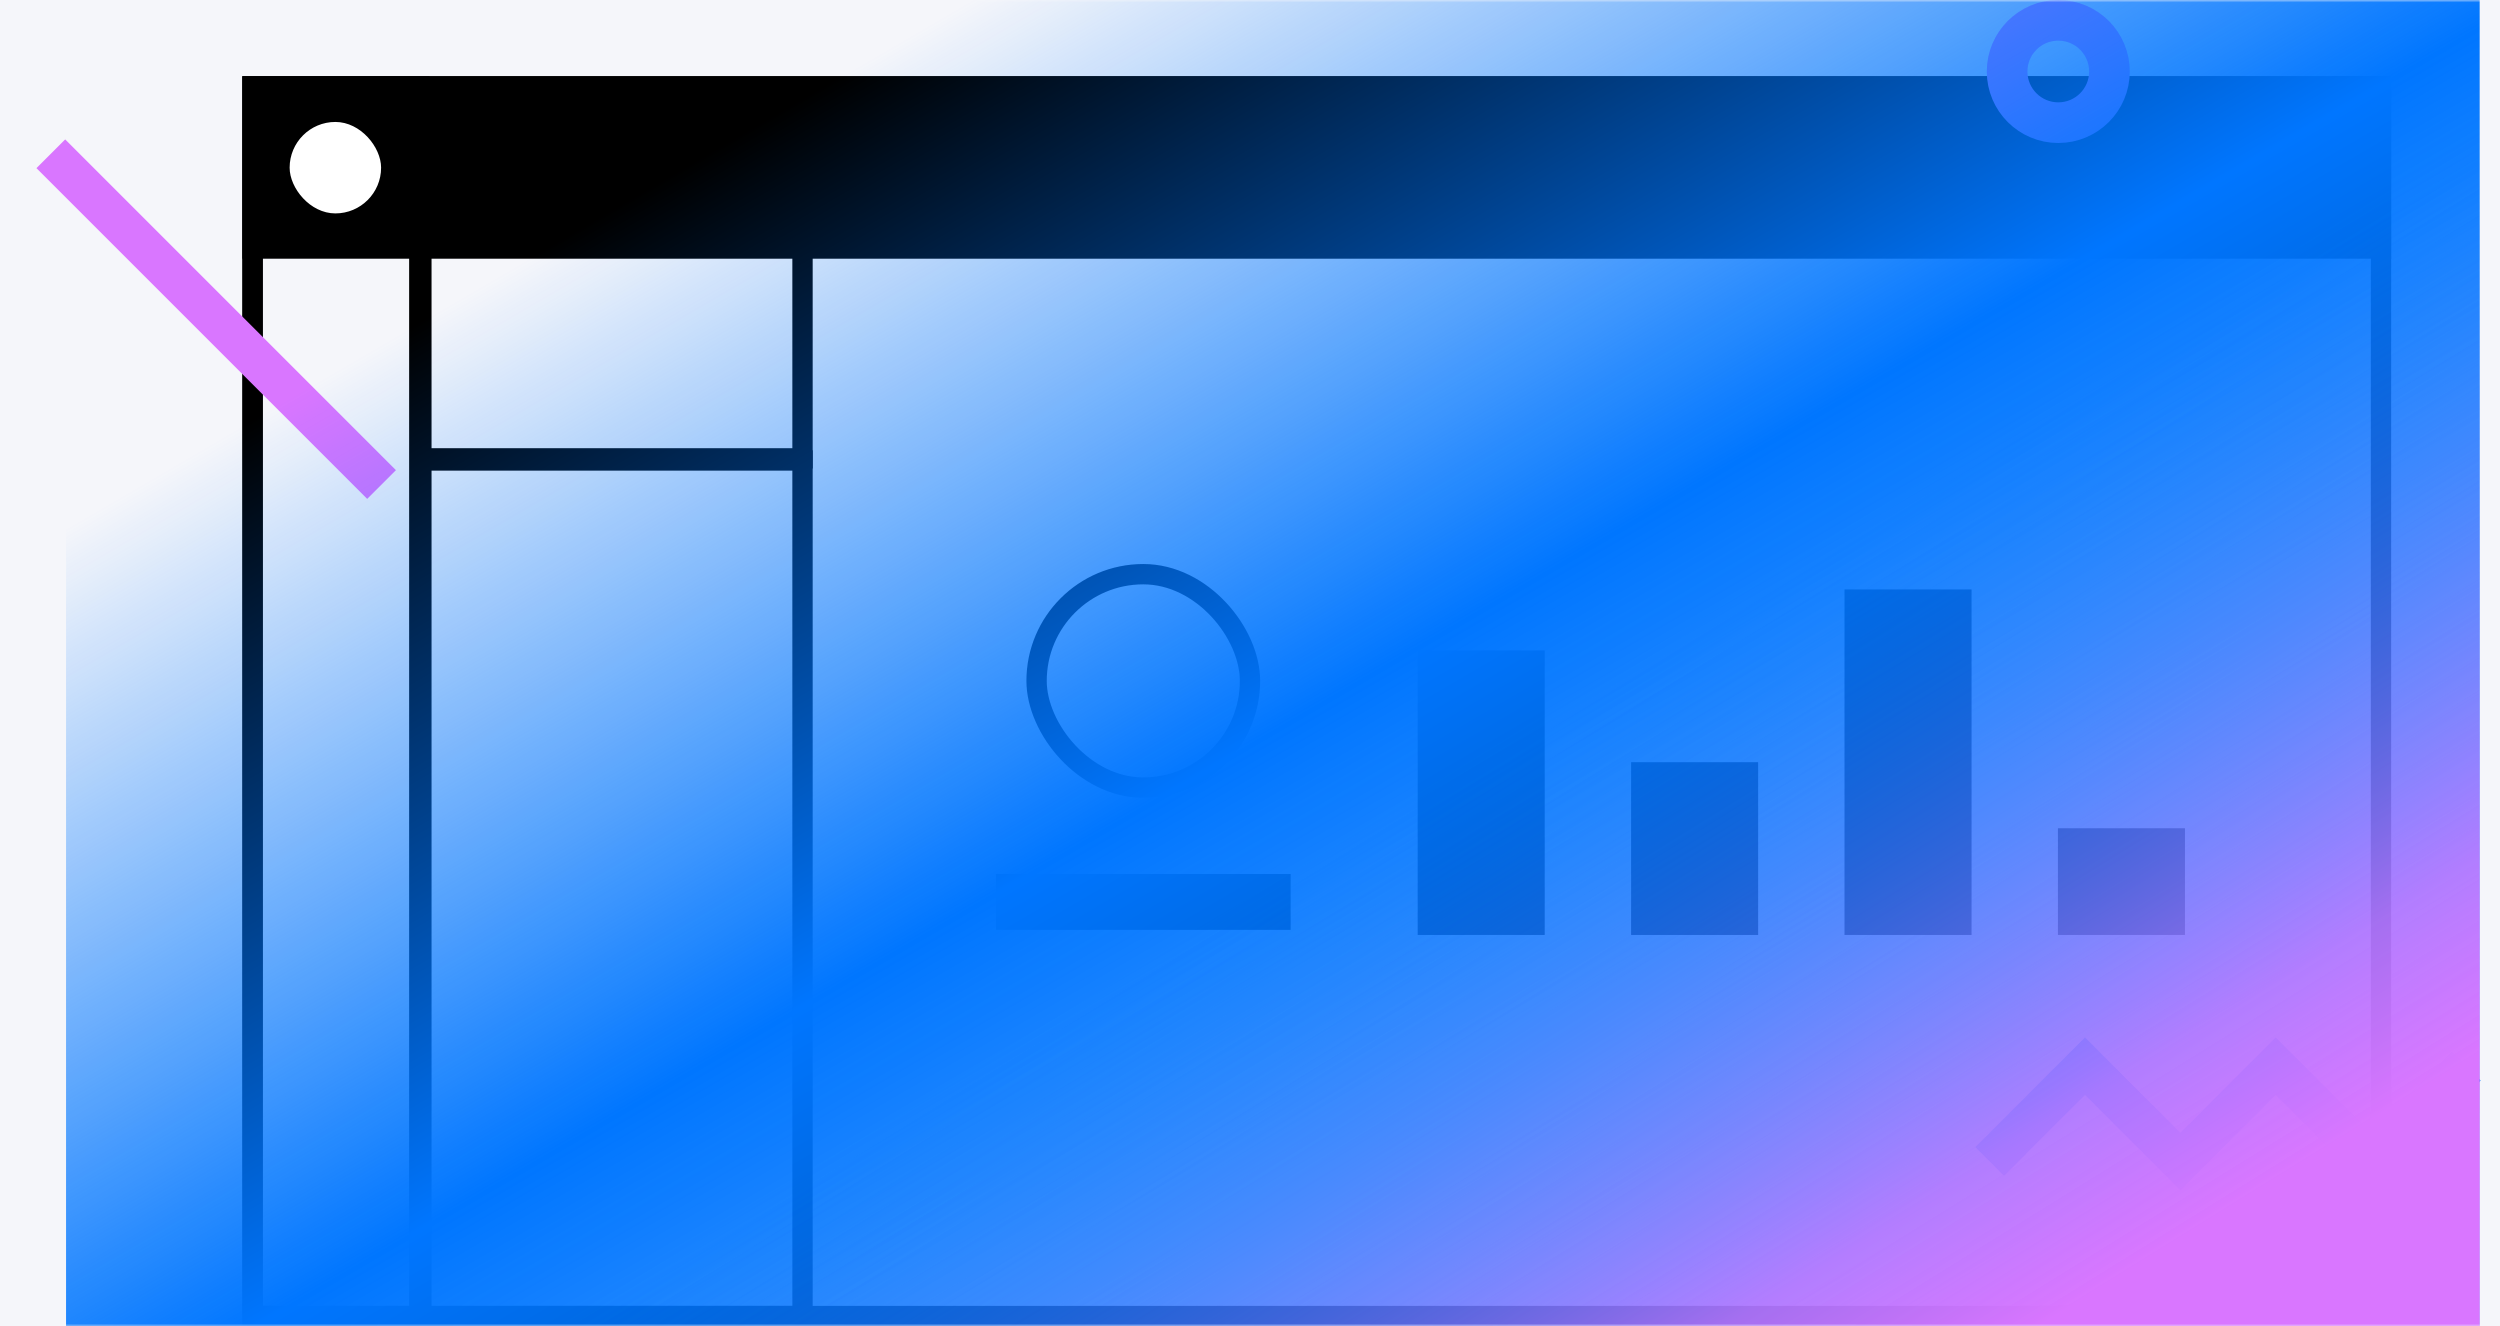 <svg width="492" height="261" viewBox="0 0 492 261" fill="none" xmlns="http://www.w3.org/2000/svg">
<rect width="492" height="261" fill="#F5F6FA"/>
<mask id="mask0" mask-type="alpha" maskUnits="userSpaceOnUse" x="0" y="0" width="492" height="261">
<rect width="492" height="261" fill="#F5F6FA"/>
</mask>
<g mask="url(#mask0)">
<mask id="mask1" mask-type="alpha" maskUnits="userSpaceOnUse" x="0" y="-8" width="492" height="269">
<rect y="-8" width="492" height="269" fill="#C4C4C4"/>
</mask>
<g mask="url(#mask1)">
<rect x="49.708" y="17" width="418.869" height="242" stroke="black" stroke-width="4"/>
<rect x="204" y="113" width="42" height="42" rx="21" stroke="black" stroke-width="4"/>
<rect x="198" y="174" width="54" height="7" fill="black" stroke="black" stroke-width="4"/>
<rect x="323" y="152" width="21" height="30" fill="black" stroke="black" stroke-width="4"/>
<rect x="407" y="165" width="21" height="17" fill="black" stroke="black" stroke-width="4"/>
<rect x="281" y="130" width="21" height="52" fill="black" stroke="black" stroke-width="4"/>
<rect x="365" y="118" width="21" height="64" fill="black" stroke="black" stroke-width="4"/>
<rect x="49.708" y="17" width="32.81" height="242" stroke="black" stroke-width="4"/>
<rect x="-2" y="2" width="75.007" height="168.38" transform="matrix(-1 0 0 1 155.935 88.62)" stroke="black" stroke-width="4"/>
<rect x="157.935" y="90.211" width="75.007" height="58.847" transform="rotate(-180 157.935 90.211)" stroke="black" stroke-width="4"/>
<rect x="49.708" y="17" width="418.869" height="31.912" fill="black" stroke="black" stroke-width="4"/>
<rect x="57" y="24" width="18" height="18" rx="9" fill="white"/>
<path d="M10 30.263L75.091 95.354" stroke="#D976FF" stroke-width="8"/>
<circle cx="405.071" cy="14.071" r="10.071" stroke="#D976FF" stroke-width="8"/>
<path d="M391.569 228.586L410.33 209.825L429.092 228.586L447.853 209.825L466.614 228.586L485.375 209.825" stroke="#3B96FF" stroke-width="8"/>
</g>
<g style="mix-blend-mode:lighten">
<rect x="13" width="475" height="261" fill="url(#paint0_linear)"/>
</g>
<g style="mix-blend-mode:lighten">
<path d="M13 2.145H488V261H13V2.145Z" fill="url(#paint1_linear)"/>
</g>
</g>
<defs>
<linearGradient id="paint0_linear" x1="151.63" y1="23.006" x2="326.499" y2="322.684" gradientUnits="userSpaceOnUse">
<stop stop-color="#0076FF" stop-opacity="0"/>
<stop offset="0.445" stop-color="#0076FF"/>
<stop offset="1" stop-color="#0076FF" stop-opacity="0.4"/>
</linearGradient>
<linearGradient id="paint1_linear" x1="450.879" y1="230.252" x2="369.64" y2="99.257" gradientUnits="userSpaceOnUse">
<stop stop-color="#D976FF"/>
<stop offset="0.211" stop-color="#BD76FF" stop-opacity="0.871"/>
<stop offset="1" stop-color="#0076FF" stop-opacity="0"/>
</linearGradient>
</defs>
</svg>
